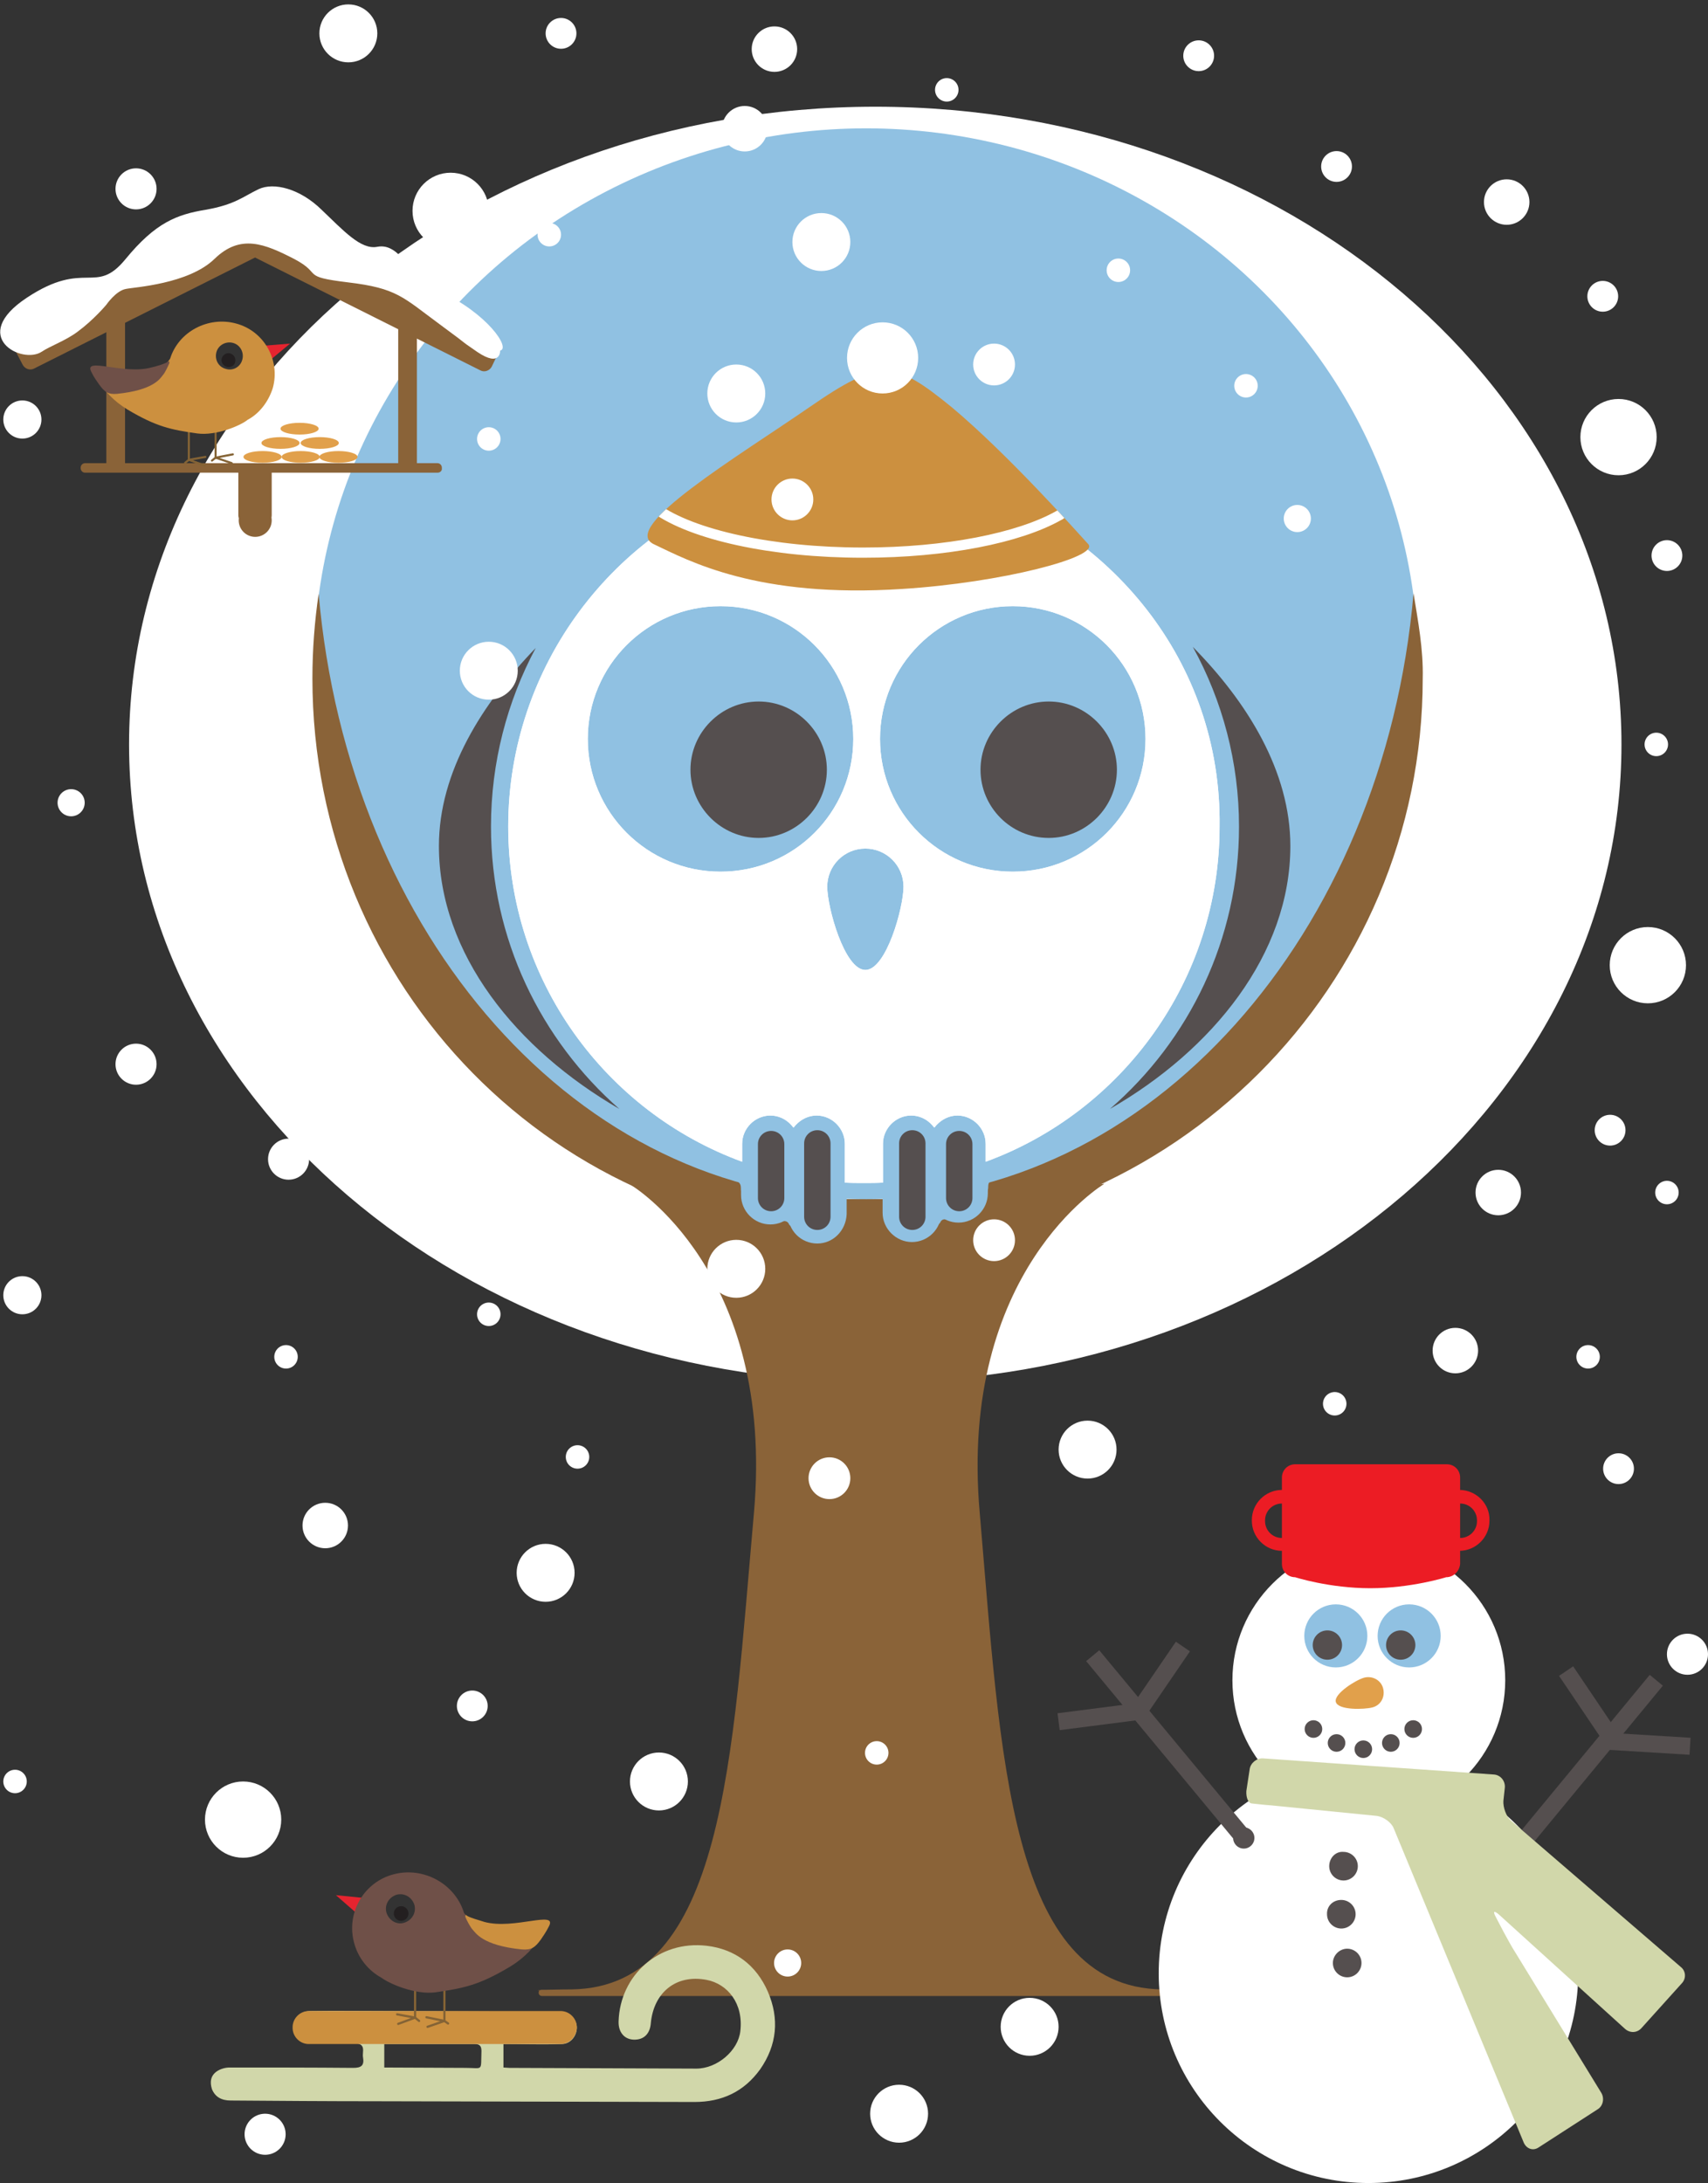 <?xml version="1.0" encoding="utf-8"?>
<!-- Generator: Adobe Illustrator 18.0.0, SVG Export Plug-In . SVG Version: 6.00 Build 0)  -->
<!DOCTYPE svg PUBLIC "-//W3C//DTD SVG 1.1//EN" "http://www.w3.org/Graphics/SVG/1.1/DTD/svg11.dtd">
<svg version="1.1" id="Layer_2_1_" xmlns="http://www.w3.org/2000/svg" xmlns:xlink="http://www.w3.org/1999/xlink" x="0px" y="0px"
	 viewBox="187.2 0 465.8 595.3" enable-background="new 187.2 0 465.8 595.3" xml:space="preserve">
<rect x="187.2" y="0" width="465.8" height="595.3" fill="#333333" stroke="none"/>
<path fill="#FFFFFF" d="M629.4,203c0,96.1-91.2,173.9-203.5,173.9c-112.4,0-203.5-77.8-203.5-173.9S313.6,29.1,425.9,29.1
	C538.4,29.1,629.4,106.9,629.4,203z"/>
<path fill="#8A6338" d="M513.3,542.6h-1.6c-1.5,0-4-0.1-7.6-0.1c-41.7-0.6-44-63.6-49.7-129.8c-5.9-66.2,34-89.9,34-89.9l-44.5,5.1
	l-0.4-0.9h-40v1.2l-44.3-5.1c0,0,39.5,23.4,33.6,89.6s-8,129.2-49.7,129.8c-3.2,0-5.5,0.1-7,0.1h-1.2c-0.1,0-0.2,0-0.4,0.1
	c-0.7,0-0.9,0.1-0.2,0.1c-0.1,0.1-0.2,0.4-0.2,0.6c0,0.5,0.4,0.9,0.9,0.9h178.5c0.5,0,0.9-0.4,0.9-0.9
	C514.1,542.9,513.8,542.6,513.3,542.6z"/>
<ellipse fill="#90C1E2" cx="423.4" cy="181" rx="150.5" ry="146"/>
<path fill="#8A6338" d="M572.7,161.8c-8.1,92.9-71.6,165.4-149.8,165.4s-140.7-72.3-148.8-165.3c-1.1,7.5-1.7,15.2-1.7,23.1
	c0,84,66.5,152.3,150.5,152.3c84,0,152.3-68.3,152.3-152.3C575.4,177.1,573.9,169.3,572.7,161.8z"/>
<g>
	<g>
		<g>
			<path fill="#90C1E2" d="M435.9,338.7c4.4,0,8-3.6,8-8v-20c0-4.4-3.5-8-8-8c-4.4,0-8,3.5-8,8v20
				C427.9,335.1,431.6,338.7,435.9,338.7z"/>
			<path fill="#90C1E2" d="M448.6,333.4c4.4,0,8-3.6,8-8v-14.7c0-4.4-3.6-8-8-8s-8,3.5-8,8v14.7
				C440.7,329.9,444.2,333.4,448.6,333.4z"/>
		</g>
		<path fill="#90C1E2" d="M464.4,319.6l-5.6,1.6c0,0-2.1,0.2-2.1,2.4c0.1,2.1-2.4,4.5-2.4,4.5l-6.7,2.4l-2.5,2c0,0-1.1-0.2-1.5,0.9
			c-0.5,1.1-7.2,2.1-7.2,2.1l-5.7-2.5l-2.4-5.9c0,0,0-1.4-1.7-1.4c-1.7,0-2.2-1.9-2.2-1.9l33.2-5.6l6.5-1.1L464.4,319.6z"/>
	</g>
</g>
<g>
	<g>
		<g>
			<path fill="#90C1E2" d="M410.1,339.1c-4.4,0-8-3.5-8-8v-20c0-4.4,3.6-8,8-8c4.4,0,8,3.6,8,8v20
				C417.9,335.6,414.4,339.1,410.1,339.1z"/>
			<path fill="#90C1E2" d="M397.3,333.9c-4.4,0-8-3.6-8-8v-14.7c0-4.4,3.6-8,8-8s8,3.6,8,8v14.7
				C405.2,330.3,401.7,333.9,397.3,333.9z"/>
		</g>
		<path fill="#90C1E2" d="M381.6,320.1l5.6,1.6c0,0,2.1,0.2,2.1,2.4c-0.1,2.1,2.4,4.5,2.4,4.5l6.7,2.4l2.5,2c0,0,1.1-0.2,1.5,0.9
			c0.5,1.1,7.2,2.1,7.2,2.1l5.7-2.5l2.4-5.9c0,0,0-1.4,1.7-1.4c1.7,0,2.2-1.9,2.2-1.9l-33.2-5.6l-6.5-1.1L381.6,320.1z"/>
	</g>
</g>
<path fill="#554F4F" d="M512.5,176.4c8.1,14.7,12.6,31.5,12.6,49c0,30.7-13.6,58.3-35.2,77c28-16.1,49.2-42.2,49.2-71.7
	C539.1,210.3,527.3,191.4,512.5,176.4z"/>
<path fill="#FFFFFF" d="M448.9,131.5c-8.1-2.5-16.1,12.1-25.9,12.1s-19.5-14.7-28.5-12c-39.7,12.2-68.7,50-68.7,93.8
	c0,42,26.6,77.8,63.8,91.4v-4.9c0-4.2,3.5-7.7,7.7-7.7c2.1,0,4.2,0.9,5.7,2.6l0.6,0.7l0.6-0.7c1.5-1.6,3.5-2.6,5.7-2.6
	c4.2,0,7.7,3.5,7.7,7.7v10.6c1.7,0.1,3.5,0.1,5.2,0.1s3.5,0,5.2-0.1v-10.6c0-4.2,3.5-7.7,7.7-7.7c2.1,0,4.2,0.9,5.7,2.6l0.6,0.7
	l0.6-0.7c1.5-1.6,3.5-2.6,5.7-2.6c4.2,0,7.7,3.5,7.7,7.7v4.9c37.2-13.6,63.8-49.5,63.8-91.4C520.4,180.5,490,144,448.9,131.5z
	 M383.7,237.7c-20,0-36.2-16.2-36.2-36.2s16.2-36.2,36.2-36.2c20,0,36.2,16.2,36.2,36.2S403.8,237.7,383.7,237.7z M423.2,264.5
	c-5.7,0-10.4-17.1-10.4-22.7c0-5.7,4.6-10.4,10.4-10.4c5.7,0,10.4,4.6,10.4,10.4C433.6,247.5,428.9,264.5,423.2,264.5z M463.4,237.7
	c-20,0-36.2-16.2-36.2-36.2s16.2-36.2,36.2-36.2c20,0,36.2,16.2,36.2,36.2S483.5,237.7,463.4,237.7z"/>
<path fill="#FFFFFF" d="M448.9,131.5c-8.1-2.5-16.1,12.1-25.9,12.1s-19.5-14.7-28.5-12c-39.7,12.2-68.7,50-68.7,93.8
	c0,42,26.6,77.8,63.8,91.4v-4.9c0-4.2,3.5-7.7,7.7-7.7c2.1,0,4.2,0.9,5.7,2.6l0.6,0.7l0.6-0.7c1.5-1.6,3.5-2.6,5.7-2.6
	c4.2,0,7.7,3.5,7.7,7.7v10.6c1.7,0.1,3.5,0.1,5.2,0.1s3.5,0,5.2-0.1v-10.6c0-4.2,3.5-7.7,7.7-7.7c2.1,0,4.2,0.9,5.7,2.6l0.6,0.7
	l0.6-0.7c1.5-1.6,3.5-2.6,5.7-2.6c4.2,0,7.7,3.5,7.7,7.7v4.9c37.2-13.6,63.8-49.5,63.8-91.4C520.4,180.5,490,144,448.9,131.5z
	 M383.7,237.7c-20,0-36.2-16.2-36.2-36.2s16.2-36.2,36.2-36.2c20,0,36.2,16.2,36.2,36.2S403.8,237.7,383.7,237.7z M423.2,264.5
	c-5.7,0-10.4-17.1-10.4-22.7c0-5.7,4.6-10.4,10.4-10.4c5.7,0,10.4,4.6,10.4,10.4C433.6,247.5,428.9,264.5,423.2,264.5z M463.4,237.7
	c-20,0-36.2-16.2-36.2-36.2s16.2-36.2,36.2-36.2c20,0,36.2,16.2,36.2,36.2S483.5,237.7,463.4,237.7z"/>
<path fill="#554F4F" d="M321.1,225.4c0-17.5,4.4-34.1,12.2-48.7c-14.5,15-26.4,33.7-26.4,54c0,29.5,21.2,55.5,49.2,71.7
	C334.7,283.6,321.1,256.1,321.1,225.4z"/>
<path fill="#554F4F" d="M375.5,209.9c0-10.2,8.4-18.6,18.6-18.6s18.6,8.4,18.6,18.6s-8.4,18.6-18.6,18.6S375.5,220.1,375.5,209.9z"
	/>
<path fill="#554F4F" d="M454.6,209.9c0-10.2,8.4-18.6,18.6-18.6c10.2,0,18.6,8.4,18.6,18.6s-8.4,18.6-18.6,18.6
	C462.9,228.5,454.6,220.1,454.6,209.9z"/>
<path fill="#554F4F" d="M432.4,331.8c0,2,1.6,3.6,3.6,3.6l0,0c2,0,3.6-1.6,3.6-3.6v-20c0-2-1.6-3.6-3.6-3.6l0,0
	c-2,0-3.6,1.6-3.6,3.6V331.8z"/>
<path fill="#554F4F" d="M445.2,326.7c0,2,1.6,3.6,3.6,3.6l0,0c2,0,3.6-1.6,3.6-3.6v-14.7c0-2-1.6-3.6-3.6-3.6l0,0
	c-2,0-3.6,1.6-3.6,3.6V326.7z"/>
<path fill="#554F4F" d="M413.7,331.8c0,2-1.6,3.6-3.6,3.6l0,0c-2,0-3.6-1.6-3.6-3.6v-20c0-2,1.6-3.6,3.6-3.6l0,0
	c2,0,3.6,1.6,3.6,3.6V331.8z"/>
<path fill="#554F4F" d="M401.1,326.7c0,2-1.6,3.6-3.6,3.6l0,0c-2,0-3.6-1.6-3.6-3.6v-14.7c0-2,1.6-3.6,3.6-3.6l0,0
	c2,0,3.6,1.6,3.6,3.6V326.7z"/>
<circle fill="#FFFFFF" cx="560.4" cy="538.1" r="57.2"/>
<circle fill="#FFFFFF" cx="560.5" cy="458.2" r="37.2"/>
<g>
	<circle fill="#554F4F" cx="545.4" cy="471.5" r="2.4"/>
	<circle fill="#554F4F" cx="551.7" cy="475.3" r="2.4"/>
	<circle fill="#554F4F" cx="559" cy="477" r="2.4"/>
	<circle fill="#554F4F" cx="566.5" cy="475.3" r="2.4"/>
	<circle fill="#554F4F" cx="572.6" cy="471.5" r="2.4"/>
</g>
<g>
	<circle fill="#90C1E2" cx="551.5" cy="446.1" r="8.6"/>
	<circle fill="#554F4F" cx="549.2" cy="448.6" r="4"/>
</g>
<g>
	<circle fill="#90C1E2" cx="571.5" cy="446.1" r="8.6"/>
	<circle fill="#554F4F" cx="569.2" cy="448.6" r="4"/>
</g>
<path fill="#CC903F" d="M484,148.4c3.1,3.5-23.6,10.5-50.7,12.2c-39.6,2.6-58.3-7.7-67.8-12.2c-9.5-4.5,23.1-24,42.5-37.4
	s23.2-12.6,38.7,0C462,123.8,480.8,144.9,484,148.4z"/>
<circle fill="#FFFFFF" cx="427.9" cy="97.6" r="9.7"/>
<path fill="#FFFFFF" d="M329,140.4"/>
<g>
	<g>
		<defs>
			<path id="SVGID_1_" d="M484,148.4c3.1,3.5-23.6,10.5-50.7,12.2c-39.6,2.6-58.3-7.7-67.8-12.2c-9.5-4.5,23.1-24,42.5-37.4
				s23.2-12.6,38.7,0C462,123.8,480.8,144.9,484,148.4z"/>
		</defs>
		<clipPath id="SVGID_2_">
			<use xlink:href="#SVGID_1_"  overflow="visible"/>
		</clipPath>
		<path clip-path="url(#SVGID_2_)" fill="none" stroke="#FFFFFF" stroke-width="2.786" stroke-miterlimit="10" d="M366.1,138.7
			c9.9,7.1,31.5,12,56.5,12c22.6,0,42.5-4,53.3-10.1c0.2-0.1,0.5-0.2,0.7-0.5l2.5-1.5"/>
	</g>
</g>
<path fill="#EC1C24" d="M581.6,430.1c0,0-9.5,3-20.7,3s-20.5-3-20.5-3c-2,0-3.6-1.6-3.6-3.6v-23.6c0-2,1.6-3.6,3.6-3.6h41.4
	c2,0,3.6,1.6,3.6,3.6v23.6C585.2,428.5,583.6,430.1,581.6,430.1z"/>
<path fill="#EC1C24" d="M536.8,406.3c-4.5,0-8.2,3.7-8.2,8.2v0.2c0,4.5,3.7,8.2,8.2,8.2c4.5,0,8.2-3.7,8.2-8.2v-0.2
	C544.9,410,541.3,406.3,536.8,406.3z M541.4,414.8c0,2.6-2.1,4.6-4.6,4.6c-2.6,0-4.6-2.1-4.6-4.6v-0.2c0-2.6,2.1-4.6,4.6-4.6
	c2.6,0,4.6,2.1,4.6,4.6V414.8z"/>
<path fill="#EC1C24" d="M585.2,406.3c-4.5,0-8.2,3.7-8.2,8.2v0.2c0,4.5,3.7,8.2,8.2,8.2c4.5,0,8.2-3.7,8.2-8.2v-0.2
	C593.5,410,589.7,406.3,585.2,406.3z M590,414.8c0,2.6-2.1,4.6-4.6,4.6c-2.6,0-4.6-2.1-4.6-4.6v-0.2c0-2.6,2.1-4.6,4.6-4.6
	c2.6,0,4.6,2.1,4.6,4.6V414.8z"/>
<path fill="#E1A04B" d="M551.5,464.1c-0.6-2.2,5.5-6,7.7-6.6c2.2-0.6,4.6,0.6,5.2,2.9s-0.6,4.6-2.9,5.2S552.1,466.4,551.5,464.1z"/>
<path fill="#554F4F" d="M553.6,505L553.6,505c2.1,0,3.9,1.7,3.9,3.9l0,0c0,2.1-1.7,3.9-3.9,3.9l0,0c-2.1,0-3.9-1.7-3.9-3.9l0,0
	C549.7,506.6,551.5,504.8,553.6,505z"/>
<path fill="#554F4F" d="M553,518.1L553,518.1c2.1,0,3.9,1.7,3.9,3.9l0,0c0,2.1-1.7,3.9-3.9,3.9l0,0c-2.1,0-3.9-1.7-3.9-3.9l0,0
	C549,519.8,550.7,518.1,553,518.1z"/>
<path fill="#554F4F" d="M554.6,531.4L554.6,531.4c2.1,0,3.9,1.7,3.9,3.9l0,0c0,2.1-1.7,3.9-3.9,3.9l0,0c-2.1,0-3.9-1.7-3.9-3.9l0,0
	C550.7,533.2,552.5,531.4,554.6,531.4z"/>
<g>
	<line fill="none" stroke="#554F4F" stroke-width="4.644" stroke-miterlimit="10" x1="602.1" y1="502.8" x2="638.9" y2="458.2"/>
	<line fill="none" stroke="#554F4F" stroke-width="4.644" stroke-miterlimit="10" x1="625.2" y1="474.8" x2="648.1" y2="476.2"/>
	<line fill="none" stroke="#554F4F" stroke-width="4.644" stroke-miterlimit="10" x1="626.3" y1="473.5" x2="614.3" y2="455.7"/>
</g>
<g>
	<path fill="#D1D7AA" d="M528,482.5c0.2-1.7,1.9-3.1,3.6-3l63,4.4c1.7,0.1,3.1,1.6,3,3.5l-0.4,3.7c-0.1,1.7,0.7,4.2,2.1,5.4
		l46.3,39.9c1.4,1.1,1.5,3.2,0.2,4.5l-10.9,12.1c-1.2,1.4-3.2,1.5-4.6,0.2L596,522.1c-1.4-1.2-1.7-0.9-0.9,0.6l2.2,4.2
		c0.9,1.6,2.2,4.1,3.2,5.6l23.4,38.2c0.9,1.5,0.5,3.6-1,4.5l-16.1,10.4c-1.5,1-3.2,0.4-4-1.2l-35.5-85.8c-0.6-1.6-2.7-3.1-4.5-3.4
		l-29.1-2.9c-1.7-0.1-4-0.4-5.1-0.5c-1-0.1-1.6-1.6-1.5-3.4L528,482.5z"/>
</g>
<circle fill="#FFFFFF" cx="628.6" cy="119.2" r="10.4"/>
<circle fill="#FFFFFF" cx="224.3" cy="290.2" r="5.6"/>
<circle fill="#FFFFFF" cx="390.3" cy="273.7" r="6.2"/>
<circle fill="#FFFFFF" cx="341.1" cy="233.6" r="4.2"/>
<circle fill="#FFFFFF" cx="320.5" cy="182.9" r="7.9"/>
<circle fill="#FFFFFF" cx="403.3" cy="136.2" r="5.7"/>
<circle fill="#FFFFFF" cx="271" cy="147.8" r="3.7"/>
<circle fill="#FFFFFF" cx="206.6" cy="218.9" r="3.7"/>
<circle fill="#FFFFFF" cx="193.3" cy="353.2" r="5.2"/>
<circle fill="#FFFFFF" cx="320.5" cy="358.4" r="3.2"/>
<circle fill="#FFFFFF" cx="492.2" cy="73.7" r="3.2"/>
<circle fill="#FFFFFF" cx="337" cy="64" r="3.2"/>
<circle fill="#FFFFFF" cx="282.2" cy="9.1" r="7.9"/>
<circle fill="#FFFFFF" cx="411.2" cy="66" r="7.9"/>
<circle fill="#FFFFFF" cx="636.6" cy="263.2" r="10.4"/>
<circle fill="#FFFFFF" cx="612.2" cy="159.2" r="5.6"/>
<circle fill="#FFFFFF" cx="265.9" cy="316.1" r="5.6"/>
<circle fill="#FFFFFF" cx="595.8" cy="325.2" r="6.2"/>
<circle fill="#FFFFFF" cx="584.1" cy="368.3" r="6.2"/>
<circle fill="#FFFFFF" cx="555.7" cy="276" r="4.2"/>
<circle fill="#FFFFFF" cx="505" cy="255.4" r="7.9"/>
<circle fill="#FFFFFF" cx="458.3" cy="338.2" r="5.7"/>
<circle fill="#FFFFFF" cx="541" cy="141.4" r="3.7"/>
<circle fill="#FFFFFF" cx="527" cy="343.9" r="3.2"/>
<circle fill="#FFFFFF" cx="445.4" cy="263.2" r="3.2"/>
<circle fill="#FFFFFF" cx="388" cy="346" r="7.9"/>
<circle fill="#FFFFFF" cx="310.1" cy="57.5" r="10.4"/>
<circle fill="#FFFFFF" cx="224.3" cy="51.5" r="5.6"/>
<circle fill="#FFFFFF" cx="390.3" cy="35.1" r="6.2"/>
<circle fill="#FFFFFF" cx="398.4" cy="13.4" r="6.2"/>
<circle fill="#FFFFFF" cx="193.3" cy="114.4" r="5.2"/>
<circle fill="#FFFFFF" cx="320.5" cy="119.7" r="3.2"/>
<circle fill="#FFFFFF" cx="598.1" cy="55.1" r="6.2"/>
<circle fill="#FFFFFF" cx="551.7" cy="45.4" r="4.2"/>
<circle fill="#FFFFFF" cx="340.2" cy="9.1" r="4.2"/>
<circle fill="#FFFFFF" cx="628.6" cy="400.5" r="4.2"/>
<circle fill="#FFFFFF" cx="624.3" cy="80.8" r="4.2"/>
<circle fill="#FFFFFF" cx="626.3" cy="308.2" r="4.2"/>
<circle fill="#FFFFFF" cx="641.8" cy="151.5" r="4.2"/>
<circle fill="#FFFFFF" cx="514.1" cy="15.2" r="4.2"/>
<circle fill="#FFFFFF" cx="458.3" cy="99.4" r="5.7"/>
<circle fill="#FFFFFF" cx="527" cy="105.2" r="3.2"/>
<circle fill="#FFFFFF" cx="445.4" cy="24.5" r="3.2"/>
<circle fill="#FFFFFF" cx="388" cy="107.3" r="7.9"/>
<circle fill="#FFFFFF" cx="647.4" cy="451.1" r="5.6"/>
<circle fill="#FFFFFF" cx="530.6" cy="507.6" r="4.2"/>
<circle fill="#FFFFFF" cx="551.2" cy="558.3" r="7.9"/>
<circle fill="#FFFFFF" cx="551.2" cy="382.8" r="3.2"/>
<circle fill="#FFFFFF" cx="620.3" cy="370" r="3.2"/>
<circle fill="#FFFFFF" cx="641.8" cy="325.2" r="3.2"/>
<circle fill="#FFFFFF" cx="638.9" cy="203" r="3.2"/>
<circle fill="#FFFFFF" cx="253.5" cy="496.2" r="10.4"/>
<circle fill="#FFFFFF" cx="259.5" cy="582" r="5.6"/>
<circle fill="#FFFFFF" cx="275.9" cy="416" r="6.2"/>
<circle fill="#FFFFFF" cx="316" cy="465.2" r="4.2"/>
<circle fill="#FFFFFF" cx="366.9" cy="485.8" r="7.9"/>
<circle fill="#FFFFFF" cx="336" cy="428.9" r="7.9"/>
<circle fill="#FFFFFF" cx="413.4" cy="403.1" r="5.7"/>
<circle fill="#FFFFFF" cx="402" cy="535.3" r="3.7"/>
<circle fill="#FFFFFF" cx="191.3" cy="485.8" r="3.2"/>
<circle fill="#FFFFFF" cx="344.7" cy="397.3" r="3.2"/>
<circle fill="#FFFFFF" cx="265.2" cy="370" r="3.2"/>
<circle fill="#FFFFFF" cx="426.3" cy="478" r="3.2"/>
<circle fill="#FFFFFF" cx="468" cy="552.7" r="7.9"/>
<circle fill="#FFFFFF" cx="432.4" cy="576.4" r="7.9"/>
<circle fill="#FFFFFF" cx="483.8" cy="395.3" r="7.9"/>
<g>
	<line fill="none" stroke="#554F4F" stroke-width="4.644" stroke-miterlimit="10" x1="526.4" y1="501.2" x2="485.2" y2="451.5"/>
	<line fill="none" stroke="#554F4F" stroke-width="4.644" stroke-miterlimit="10" x1="497.7" y1="466.7" x2="475.9" y2="469.5"/>
	<line fill="none" stroke="#554F4F" stroke-width="4.644" stroke-miterlimit="10" x1="497.7" y1="466.7" x2="509.8" y2="449"/>
</g>
<circle fill="#554F4F" cx="526.4" cy="501.2" r="2.9"/>
<g>
	<g>
		<path fill="#8A6338" d="M300.9,87.9v39.4c0,0.6-0.5,1.1-1.1,1.1h-2.9c-0.6,0-1.1-0.5-1.1-1.1V87.9c0-0.6,0.5-1.1,1.1-1.1h2.9
			C300.4,86.8,300.9,87.3,300.9,87.9z"/>
		<g>
			<path fill="#8A6338" d="M306.5,128.9h-96.1c-0.7,0-1.2-0.6-1.2-1.2v-0.2c0-0.7,0.6-1.2,1.2-1.2h96.1c0.7,0,1.2,0.6,1.2,1.2v0.2
				C307.8,128.3,307.3,128.9,306.5,128.9z"/>
			<path fill="#8A6338" d="M260.3,61.1l62.2,31.2c1.1,0.6,1.6,2,1,3.1l-2.2,4.6c-0.6,1.1-2,1.6-3.1,1l-62.3-31.2
				c-1.1-0.6-1.6-2-1-3.1l2.2-4.6C257.7,61,259.2,60.5,260.3,61.1z"/>
			<path fill="#8A6338" d="M253,61.1L192,91.8c-1.1,0.5-1.6,1.9-1,3.1l2.4,4.6c0.6,1.1,2,1.6,3.1,1l61.1-30.7c1.1-0.6,1.6-2,1-3.1
				l-2.4-4.6C255.5,61,254.2,60.5,253,61.1z"/>
			<path fill="#8A6338" d="M221.3,87.8v39.5c0,0.6-0.5,1.1-1.1,1.1h-2.9c-0.6,0-1.1-0.5-1.1-1.1V87.8c0-0.6,0.5-1.1,1.1-1.1h2.9
				C220.8,86.7,221.3,87.2,221.3,87.8z"/>
			<path fill="#8A6338" d="M261.3,128.9v11.7c0,0.7-0.6,1.5-1.5,1.5h-6.1c-0.7,0-1.5-0.6-1.5-1.5v-11.7c0-0.7,0.6-1.5,1.5-1.5h6.1
				C260.7,127.4,261.3,128.2,261.3,128.9z"/>
		</g>
	</g>
	<g>
		<polygon fill="#E6242F" points="261,98.1 266.3,93.7 258.8,94.3 		"/>
		
			<polyline fill="none" stroke="#846335" stroke-width="0.568" stroke-linecap="round" stroke-linejoin="round" stroke-miterlimit="10" points="
			237.7,126.2 238.7,125.4 238.7,117.6 		"/>
		
			<polyline fill="none" stroke="#846335" stroke-width="0.568" stroke-linecap="round" stroke-linejoin="round" stroke-miterlimit="10" points="
			243,126.9 238.7,125.4 243.2,124.6 		"/>
		
			<polyline fill="none" stroke="#846335" stroke-width="0.568" stroke-linecap="round" stroke-linejoin="round" stroke-miterlimit="10" points="
			245,125.6 246,124.8 246,116.9 		"/>
		
			<polyline fill="none" stroke="#846335" stroke-width="0.568" stroke-linecap="round" stroke-linejoin="round" stroke-miterlimit="10" points="
			250.4,126.3 246,124.8 250.7,123.9 		"/>
		<path fill="#CC903F" d="M251.5,88.2c-7.5-2-15.6,2.2-17.9,9.6c0,0.1-0.5,0.6-1,1.4c-8.4,6.4-20.2,1.1-20.2,1.1s1.7,6.6,9.6,11.4
			c7.9,4.7,11.9,5.5,19,6.5c5.2,0.7,11.9-2.2,13.7-3.7c3.2-1.7,5.7-4.9,6.9-8.7C263.7,98.2,259.2,90.2,251.5,88.2z M248.8,100.6
			c-2-0.5-3.1-2.5-2.6-4.5s2.6-3.1,4.5-2.6c2,0.5,3.1,2.6,2.6,4.5C252.8,100.1,250.7,101.2,248.8,100.6z"/>
		<path fill="#231F20" d="M251.4,98.2c0-1-0.9-1.9-1.9-1.9s-1.9,0.9-1.9,1.9c0,1,0.9,1.9,1.9,1.9C250.7,100.1,251.4,99.3,251.4,98.2
			z"/>
		<path fill="#6F5048" d="M231.6,102.3c-0.7,0.9-2.5,4.1-12.5,5.1c-2.4,0.2-3.4-0.5-4.9-2.6c-0.6-0.9-1.4-1.9-2.1-3.4
			c-2.2-4.2,8.9,0.9,16.4-1.2c1-0.2,4.1-1.1,4.7-1.7c0.1-0.1,0.2,0.2,0.2,0.5C233.1,99.7,232.2,101.7,231.6,102.3z"/>
	</g>
	<path fill="#FFFFFF" d="M216.2,83.1c0,0-3.4,4.1-7.9,7.4c-3.2,2.4-7.5,3.9-9.7,5.4c-5.4,3.6-20.1-4.1-4.1-14.7s18.7-0.5,26.9-10.5
		s14-12.2,21.9-13.5c8-1.4,10.2-3.6,14.4-5.6c4.2-2,11.4-0.1,17.2,5.6c5.9,5.6,10.7,11,15.2,10.1c6.4-1.2,8.7,8.1,17,12.1
		c13.2,6.2,19.4,15.6,16.5,16.2c0,0,0.2,4.7-6.2,0.4c-6.5-4.5,0,0-10.2-7.5c-10.2-7.5-11.7-9.9-25.1-11.5
		c-13.2-1.6-6.7-2.2-14.7-6.4c-8-4.1-14.6-6.9-21.7,0s-21.9,7.7-24.2,8.2C218.8,79.3,216.2,83.1,216.2,83.1z"/>
	<circle fill="#8A6338" cx="256.8" cy="141.9" r="4.5"/>
	<ellipse fill="#E1A04B" cx="269.2" cy="124.6" rx="5.2" ry="1.6"/>
	<ellipse fill="#E1A04B" cx="258.8" cy="124.6" rx="5.2" ry="1.6"/>
	<ellipse fill="#E1A04B" cx="279.5" cy="124.6" rx="5.2" ry="1.6"/>
	<ellipse fill="#E1A04B" cx="274.4" cy="120.8" rx="5.2" ry="1.6"/>
	<ellipse fill="#E1A04B" cx="263.7" cy="120.8" rx="5.2" ry="1.6"/>
	<ellipse fill="#E1A04B" cx="268.9" cy="116.9" rx="5.2" ry="1.6"/>
</g>
<path fill="#D1D7AA" d="M324.5,557.4c0,2.2,0,4.2,0,6.4c0.6,0,1.1,0.1,1.6,0.1c17,0.1,34,0.1,51,0.2c5.7,0,11.4-4.9,12-10.2
	c0.9-7.6-3.5-12.9-9.2-14c-8.5-1.6-14.4,3.6-15.2,11.7c-0.2,3-1.9,4.7-4.7,4.6c-2.6-0.1-4.2-2.1-4.1-5c0.4-12.6,11-22.1,24-20.6
	c7.7,0.9,13.5,5.2,16.7,12.5c3.2,7.4,2.5,14.6-2.1,21.2c-4.4,6.1-10.4,8.9-17.9,8.9c-29-0.1-58-0.1-86.9-0.2
	c-13.2,0-26.5-0.1-39.6-0.2c-2.4,0-4.2-0.9-5.1-3.1c-0.6-1.9-0.4-3.7,1.4-4.9c0.9-0.6,2.2-1,3.4-1c11.2,0,22.5,0,33.7,0.1
	c2.2,0,3.1-0.6,2.7-2.9c-0.1-0.5,0-0.9,0-1.4c0.2-1.7-0.5-2.4-2.4-2.4c-3.9,0.1-7.9,0-11.7,0c-2.7,0-4.6-1.6-4.6-4.2
	c-0.1-2.7,1.5-4.6,4.5-4.6c6.7-0.1,13.5,0,20.2,0c15.4,0.1,30.7,0.1,46.1,0.2c0.9,0,1.9,0,2.7,0.1c2.1,0.4,3.7,2.5,3.5,4.6
	c-0.2,2.2-1.9,4.1-4.1,4.1C335,557.6,329.9,557.4,324.5,557.4z M292,563.8c7.5,0,14.7,0.1,22.1,0.1c5,0,4.2,1.1,4.4-4.6
	c0-1.4-0.5-1.9-1.9-1.9c-5.1,0-10.1,0-15.2,0c-3,0-6.1,0-9.4,0C292,559.6,292,561.5,292,563.8z"/>
<path fill="#CC903F" d="M340.1,557.4h-68.7c-2.4,0-4.4-2-4.4-4.4v-0.2c0-2.4,2-4.4,4.4-4.4h68.7c2.4,0,4.4,2,4.4,4.4v0.2
	C344.4,555.4,342.5,557.4,340.1,557.4z"/>
<g>
	
		<polyline fill="none" stroke="#846335" stroke-width="0.609" stroke-linecap="round" stroke-linejoin="round" stroke-miterlimit="10" points="
		309.4,551.8 308.4,551.1 308.4,542.6 	"/>
	<g>
		<polygon fill="#E6242F" points="284.3,521.6 278.8,516.8 286.8,517.6 		"/>
		
			<polyline fill="none" stroke="#846335" stroke-width="0.609" stroke-linecap="round" stroke-linejoin="round" stroke-miterlimit="10" points="
			303.8,552.7 308.4,551.1 303.5,550.1 		"/>
		
			<polyline fill="none" stroke="#846335" stroke-width="0.609" stroke-linecap="round" stroke-linejoin="round" stroke-miterlimit="10" points="
			301.5,551.1 300.4,550.2 300.4,541.8 		"/>
		
			<polyline fill="none" stroke="#846335" stroke-width="0.609" stroke-linecap="round" stroke-linejoin="round" stroke-miterlimit="10" points="
			295.8,551.9 300.4,550.2 295.5,549.3 		"/>
		<path fill="#6F5048" d="M283.8,529.9c1.1,4.1,3.9,7.5,7.4,9.4c2.1,1.6,9.1,4.7,14.7,4c7.6-1.1,11.9-1.9,20.4-7
			c8.4-5.1,10.2-12.2,10.2-12.2s-12.7,5.5-21.7-1.2c-0.6-0.7-1.1-1.2-1.1-1.4c-2.5-7.9-11.1-12.5-19.1-10.4
			C286.4,513.2,281.5,521.7,283.8,529.9z M292.6,521.6c-0.6-2.1,0.6-4.2,2.7-4.9c2.1-0.6,4.2,0.6,4.9,2.7c0.6,2.1-0.6,4.2-2.7,4.9
			S293.3,523.7,292.6,521.6z"/>
		<circle fill="#231F20" cx="296.6" cy="521.8" r="2"/>
		<path fill="#CC903F" d="M316,526.1c0.9,0.9,2.6,4.4,13.5,5.5c2.6,0.2,3.6-0.5,5.2-2.7c0.6-0.9,1.4-2,2.2-3.6
			c2.4-4.5-9.5,1-17.6-1.2c-1.1-0.4-4.4-1.2-5-1.9c-0.1-0.1-0.2,0.2-0.2,0.5C314.3,523.3,315.4,525.4,316,526.1z"/>
	</g>
</g>
</svg>
